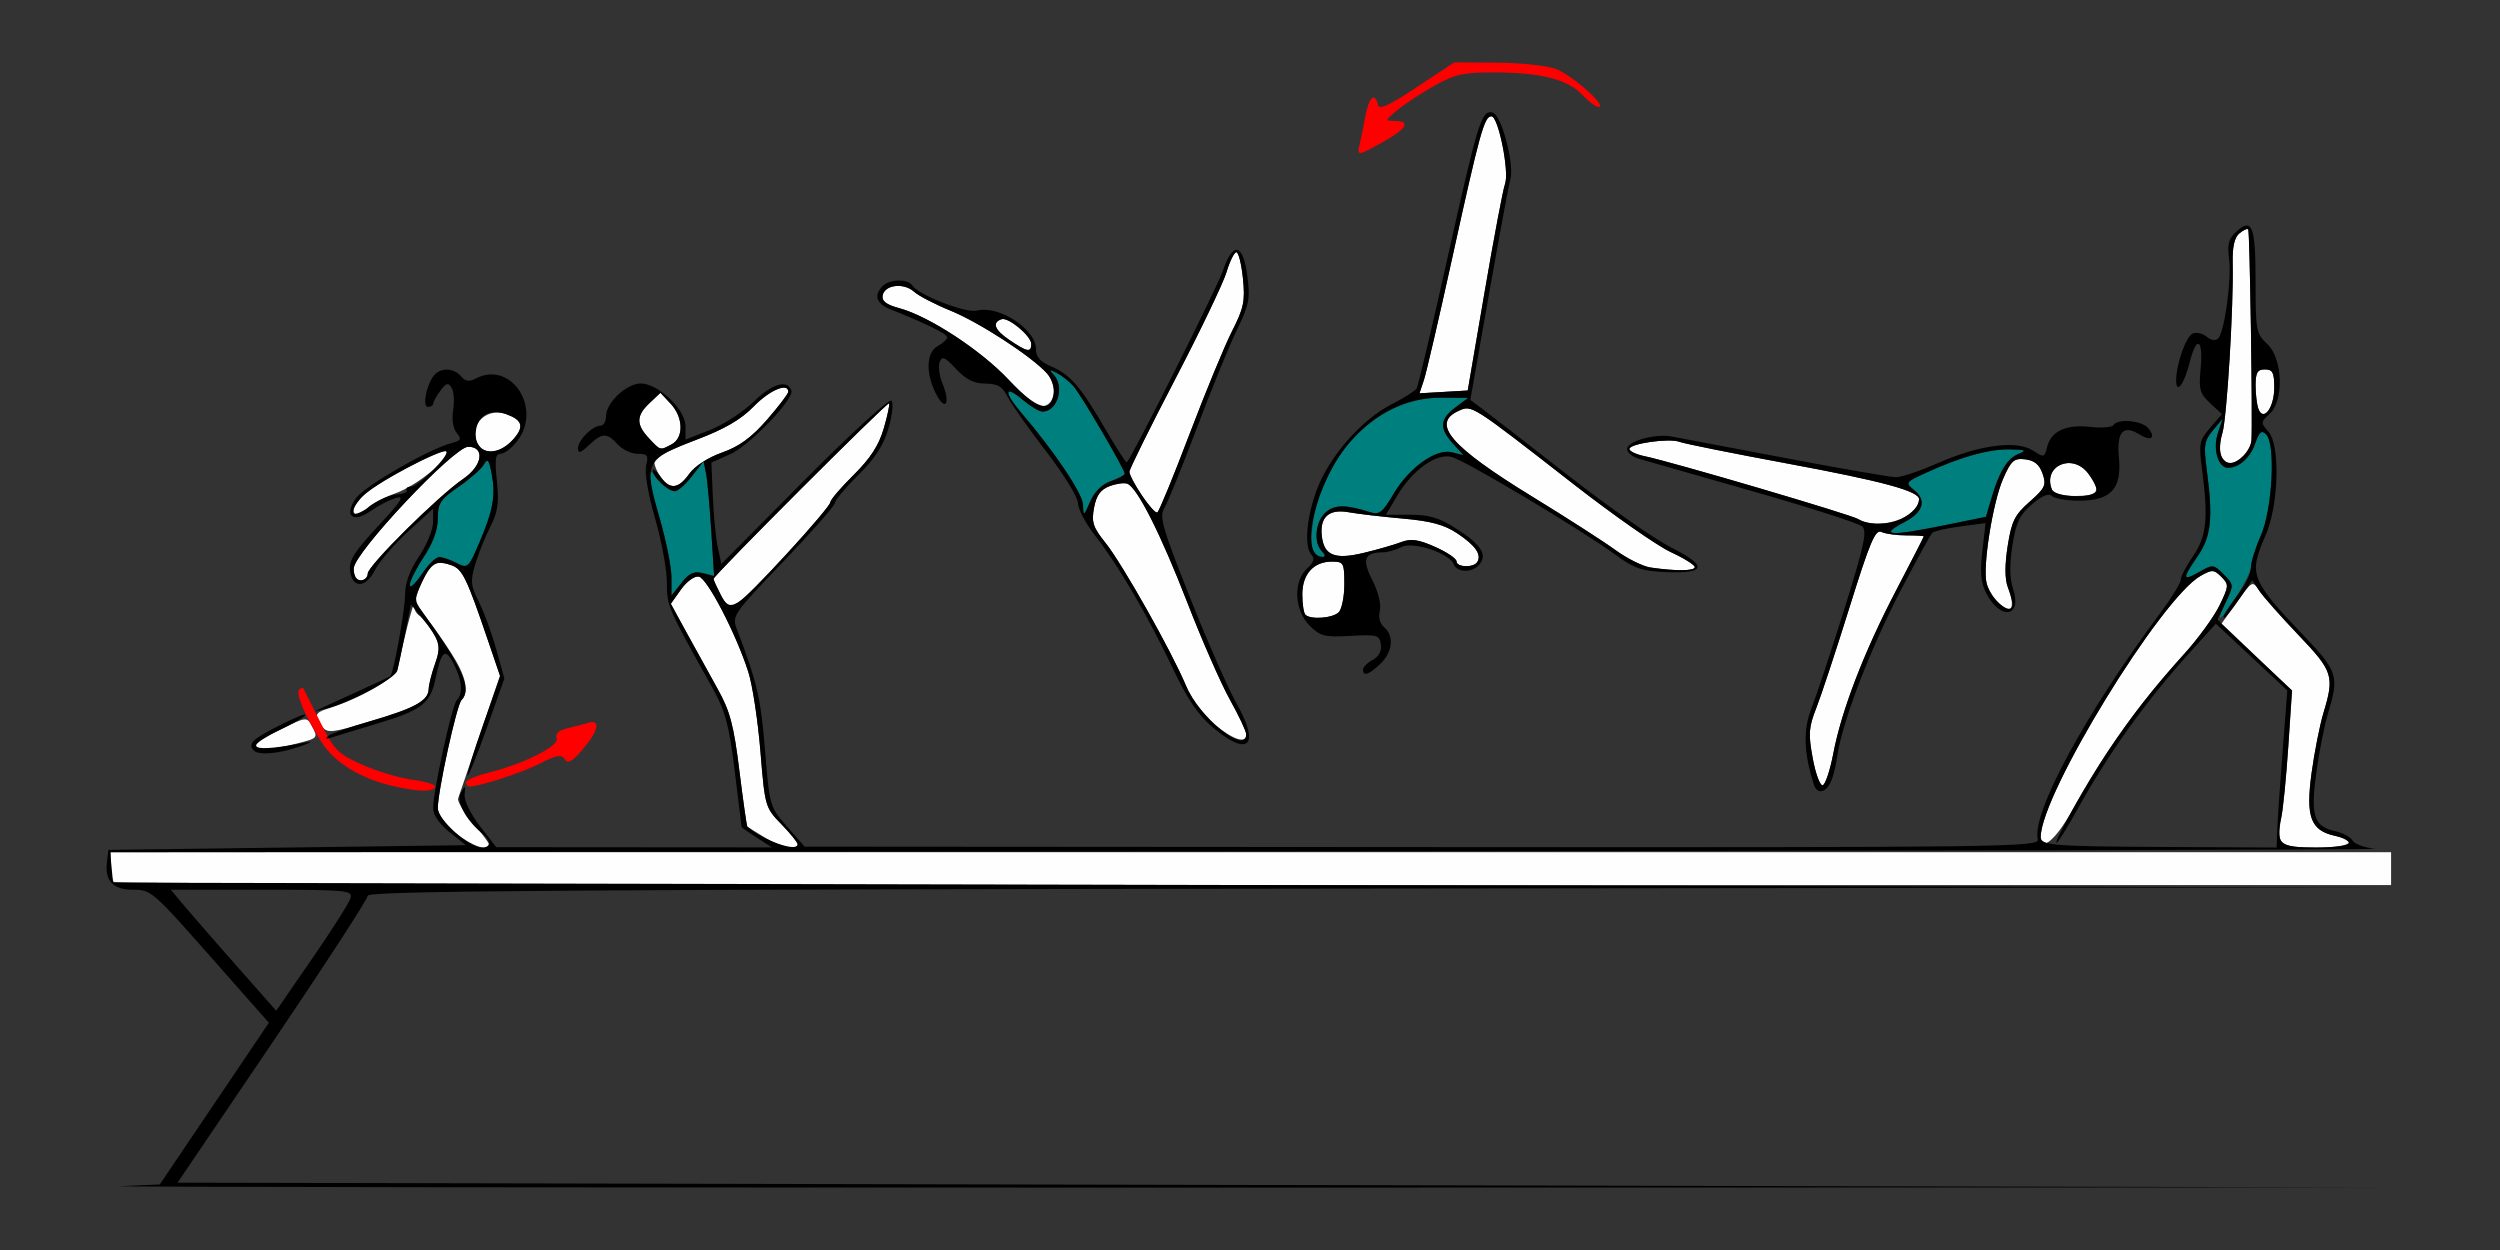 <?xml version="1.0" encoding="UTF-8" standalone="no"?>
<!-- Created with Inkscape (http://www.inkscape.org/) -->

<svg
   xmlns:dc="http://purl.org/dc/elements/1.1/"
   xmlns:cc="http://creativecommons.org/ns#"
   xmlns:rdf="http://www.w3.org/1999/02/22-rdf-syntax-ns#"
   xmlns:svg="http://www.w3.org/2000/svg"
   xmlns="http://www.w3.org/2000/svg"
   xmlns:sodipodi="http://sodipodi.sourceforge.net/DTD/sodipodi-0.dtd"
   xmlns:inkscape="http://www.inkscape.org/namespaces/inkscape"
   id="svg3486"
   version="1.1"
   inkscape:version="0.91 r13725"
   width="500"
   height="250"
   viewBox="0 0 500 250"
   sodipodi:docname="bb840501.svg">
  <rect x="0" y="0" width="500" height="250" fill="#333333" stroke="none"/>
  <defs
     id="defs3490" />
  <sodipodi:namedview
     pagecolor="#9d9d9d"
     bordercolor="#666666"
     borderopacity="1"
     objecttolerance="10"
     gridtolerance="10"
     guidetolerance="10"
     inkscape:pageopacity="0"
     inkscape:pageshadow="2"
     inkscape:window-width="1628"
     inkscape:window-height="894"
     id="namedview3488"
     showgrid="false"
     inkscape:zoom="1.7840313"
     inkscape:cx="230.56936"
     inkscape:cy="109.57986"
     inkscape:window-x="0"
     inkscape:window-y="0"
     inkscape:window-maximized="0"
     inkscape:current-layer="svg3486" />
  <g
     id="g3496"
     transform="translate(9.059,0.758)">
    <path
       style="fill:#fefefe"
       d="m 13.707,175.625 c -0.343,-0.344 -0.623,-1.82 -0.623,-3.281 l 0,-2.656 228.037,0 228.037,0 0,3.281 0,3.281 -227.414,0 c -125.078,0 -227.695,-0.281 -228.037,-0.625 z m 68.302,-9.81 c -2.158,-1.768 -3.505,-3.68 -3.505,-4.975 0,-3.391 3.774,-20.601 4.731,-21.574 1.613,-1.64 0.9,-4.844 -2.111,-9.496 -3.849,-5.945 -7.293,-10.176 -7.293,-8.96 0,0.525 0.455,1.236 1.01,1.58 0.556,0.344 1.761,1.865 2.679,3.379 1.472,2.428 1.523,3.162 0.433,6.226 -0.68,1.91 -1.255,4.16 -1.277,4.999 -0.065,2.427 -2.197,3.626 -11.455,6.444 -7.874,2.396 -8.788,2.502 -9.848,1.141 -1.648,-2.117 -1.468,-2.799 0.935,-3.538 6.49,-1.999 13.782,-6.194 14.184,-8.162 2.585,-12.648 5.254,-20.096 7.515,-20.966 0.598,-0.23 2.054,-0.059 3.236,0.379 2.213,0.821 3.021,2.49 7.326,15.129 l 2.368,6.953 -4.003,11.797 c -2.202,6.489 -4.169,12.236 -4.372,12.772 -0.203,0.536 1.114,2.712 2.927,4.837 1.813,2.124 3.295,4.111 3.295,4.416 0,1.469 -3.637,0.191 -6.776,-2.381 z m 61.916,0.948 c -1.799,-1.089 -3.379,-2.074 -3.511,-2.19 -0.132,-0.116 -0.851,-5.158 -1.599,-11.205 -1.125,-9.098 -1.873,-11.913 -4.334,-16.322 -1.636,-2.93 -4.414,-7.965 -6.174,-11.188 l -3.199,-5.86 2.031,-2.861 c 1.142,-1.608 2.704,-2.737 3.568,-2.577 1.683,0.311 7.507,11.54 9.91,19.104 0.831,2.616 1.918,9.774 2.417,15.905 0.892,10.973 0.957,11.2 4.17,14.501 1.795,1.844 3.265,3.652 3.265,4.017 0,1.298 -3.321,0.627 -6.542,-1.323 z m 303.131,0.551 c -0.302,-0.789 -0.247,-2.793 0.121,-4.453 0.369,-1.66 1.012,-8.08 1.429,-14.268 l 0.759,-11.25 -7.106,-6.625 -7.106,-6.625 3.137,-4.381 c 3.133,-4.377 3.138,-4.379 4.539,-2.281 0.771,1.155 4.278,5.114 7.792,8.797 6.938,7.271 7.245,8.223 5.022,15.57 -0.741,2.45 -1.813,7.864 -2.382,12.033 -1.2,8.79 -0.196,11.5 4.652,12.569 5.011,1.104 3.03,2.351 -3.736,2.351 -5.038,0 -6.7,-0.335 -7.12,-1.435 z m -47.976,-0.674 c 0.105,-8.671 24.045,-47.759 31.992,-52.233 2.295,-1.292 2.672,-1.274 4.142,0.201 1.533,1.538 1.514,1.835 -0.363,5.71 -1.089,2.248 -4.232,6.577 -6.985,9.619 -9.191,10.156 -16.07,19.763 -22.587,31.546 -3.145,5.687 -6.236,8.258 -6.198,5.156 z m -45.584,-15.69 c -0.913,-4.924 -0.822,-6.229 0.701,-10.1 0.962,-2.445 3.958,-11.527 6.659,-20.182 4.068,-13.041 5.16,-15.618 6.373,-15.04 0.805,0.384 3.041,0.695 4.969,0.692 1.928,-0.003 3.505,0.085 3.505,0.197 0,0.111 -2.496,4.983 -5.547,10.827 -6.397,12.253 -10.907,23.966 -12.55,32.592 -0.632,3.317 -1.579,6.174 -2.105,6.35 -0.526,0.176 -1.428,-2.225 -2.004,-5.335 z M 42.056,148.32 c 0,-0.408 2.303,-1.875 5.118,-3.26 4.947,-2.434 5.15,-2.458 6.075,-0.726 1.36,2.548 1.381,2.523 -3.196,3.679 -4.867,1.229 -7.997,1.349 -7.997,0.307 z m 191.795,-4.18 c -2.27,-1.852 -4.511,-4.897 -5.714,-7.766 -2.91,-6.937 -12.722,-24.346 -16.095,-28.556 -2.504,-3.125 -2.833,-4.135 -2.293,-7.027 0.463,-2.474 1.286,-3.626 3.079,-4.31 1.346,-0.513 2.956,-0.737 3.579,-0.498 2.002,0.771 6.706,10.099 12.052,23.899 2.866,7.399 6.678,16.083 8.47,19.297 1.792,3.214 3.258,6.331 3.258,6.926 0,1.931 -2.519,1.149 -6.336,-1.965 z m 18.174,-21.953 c -0.343,-0.344 -0.623,-2.177 -0.623,-4.073 0,-4.05 2.258,-6.552 5.915,-6.552 2.359,0 2.497,0.248 2.497,4.5 0,2.475 -0.505,5.006 -1.121,5.625 -1.199,1.203 -5.634,1.536 -6.667,0.5 z m -116.946,-4 c -0.789,-1.53 -1.434,-2.955 -1.434,-3.167 0,-0.667 34.777,-35.447 35.11,-35.113 0.174,0.175 -0.302,2.435 -1.058,5.023 -0.989,3.385 -2.682,5.996 -6.031,9.306 -2.561,2.53 -4.656,4.983 -4.656,5.45 0,1.158 -16.685,19.237 -18.803,20.374 -1.38,0.741 -1.96,0.393 -3.128,-1.872 z m 255.176,1.278 c -0.807,-0.809 -1.709,-2.437 -2.004,-3.617 -0.812,-3.247 1.241,-16.156 3.32,-20.87 1.61,-3.651 2.16,-4.133 4.416,-3.871 1.829,0.212 2.836,1.043 3.47,2.861 0.798,2.29 0.523,2.887 -2.589,5.625 -2.987,2.627 -3.611,3.886 -4.388,8.842 -0.599,3.821 -0.586,6.621 0.036,8.264 1.675,4.419 0.644,5.68 -2.261,2.767 z M 61.682,112.932 c 0,-3.044 20.033,-24.338 22.897,-24.338 3.421,0 2.859,3.795 -0.945,6.388 -5.028,3.427 -19.148,17.426 -19.148,18.983 0,0.741 -0.631,1.348 -1.402,1.348 -0.878,0 -1.402,-0.889 -1.402,-2.38 z M 321.039,112.745 c -1.536,-0.227 -4.69,-1.797 -7.009,-3.489 -2.319,-1.692 -9.806,-6.501 -16.636,-10.687 -16.335,-10.01 -20.296,-14.612 -14.758,-17.143 2.699,-1.234 2.351,-1.455 22.989,14.621 7.977,6.214 16.704,12.319 19.393,13.567 2.689,1.248 4.889,2.619 4.889,3.047 0,0.791 -3.83,0.828 -8.867,0.084 z m -38.796,-1.235 c 0,-0.545 -1.929,-1.846 -4.287,-2.892 -3.364,-1.493 -4.823,-1.698 -6.776,-0.954 -1.369,0.522 -4.723,1.488 -7.454,2.147 -5.811,1.403 -7.96,0.555 -8.42,-3.322 -0.456,-3.845 1.424,-5.519 5.389,-4.798 1.828,0.332 6.687,0.901 10.8,1.264 5.667,0.5 8.32,1.224 10.961,2.993 3.599,2.41 4.851,4.221 3.94,5.699 -0.731,1.186 -4.153,1.073 -4.153,-0.137 z m 80.374,-8.436 c -1.436,-0.9 -37.282,-11.457 -42.757,-12.593 -1.671,-0.346 -3.037,-0.992 -3.037,-1.435 0,-1.089 7.975,-2.227 10.035,-1.431 0.906,0.35 10.608,2.3 21.561,4.333 19.075,3.542 26.365,5.519 26.334,7.145 -0.071,3.72 -8.264,6.408 -12.135,3.981 z M 61.682,101.354 c 0,-1.936 3.733,-4.931 10.631,-8.529 4.048,-2.111 7.594,-3.604 7.88,-3.318 1.12,1.123 -5.688,6.779 -10.055,8.355 -2.538,0.915 -5.11,2.263 -5.715,2.995 -1.235,1.493 -2.741,1.766 -2.741,0.497 z M 219.303,98.319 c -1.364,-2.09 -2.48,-4.217 -2.48,-4.727 0,-0.51 4.1,-8.804 9.112,-18.431 5.012,-9.628 9.651,-19.298 10.309,-21.489 0.658,-2.191 1.546,-3.984 1.972,-3.984 0.427,0 1.017,2.35 1.313,5.222 0.466,4.527 0.177,5.931 -2.169,10.547 -1.488,2.929 -5.317,12.199 -8.509,20.602 -3.191,8.402 -6.087,15.454 -6.435,15.669 -0.348,0.216 -1.749,-1.318 -3.113,-3.408 z m 181.991,-1.233 c -1.8,-4.704 4.114,-7.292 7.267,-3.18 2.72,3.547 2.173,4.532 -2.515,4.532 -2.826,0 -4.407,-0.45 -4.752,-1.351 z m -278.455,-2.826 c -0.827,-1.266 -1.251,-2.714 -0.941,-3.216 0.31,-0.503 4.082,-2.246 8.383,-3.875 5.569,-2.108 8.848,-4.016 11.389,-6.627 3.19,-3.277 6.928,-4.868 6.928,-2.947 0,0.396 -1.918,2.919 -4.262,5.607 -3.094,3.548 -5.553,5.342 -8.972,6.546 -2.792,0.983 -5.459,2.709 -6.549,4.237 -2.274,3.187 -4.022,3.268 -5.976,0.276 z M 435.121,90.326 c -0.326,-0.852 -0.195,-2.856 0.291,-4.453 0.904,-2.971 2.262,-25.321 2.063,-33.953 -0.075,-3.278 0.344,-5.178 1.323,-5.993 0.788,-0.656 1.592,-1.028 1.786,-0.825 0.321,0.335 0.907,38.568 0.647,42.254 -0.135,1.921 -2.598,4.52 -4.283,4.52 -0.679,0 -1.502,-0.697 -1.828,-1.549 z M 86.976,88.667 c -2.917,-3.526 0.739,-8.177 5.188,-6.599 3.234,1.147 3.653,2.463 1.558,4.897 -2.269,2.636 -5.334,3.409 -6.746,1.702 z m 33.748,-1.774 c -2.599,-2.775 -2.566,-4.501 0.137,-7.047 l 2.169,-2.044 2.037,2.175 c 2.551,2.724 2.667,6.806 0.229,8.115 -2.365,1.27 -2.225,1.307 -4.571,-1.199 z m 321.909,-5.852 c -0.317,-0.829 -0.576,-2.949 -0.576,-4.711 0,-2.58 0.365,-3.205 1.869,-3.205 1.548,0 1.869,0.625 1.869,3.635 0,3.998 -2.154,6.915 -3.162,4.281 z M 192.664,75.188 c -5.6,-5.95 -15.94,-12.712 -21.902,-14.322 -2.601,-0.703 -3.506,-1.407 -3.288,-2.558 0.404,-2.128 4.242,-2.571 6.275,-0.726 0.898,0.815 4.191,2.525 7.318,3.8 5.787,2.359 16.191,9.125 19.258,12.524 2.08,2.305 1.701,6.112 -0.653,6.562 -1.146,0.219 -3.507,-1.559 -7.009,-5.28 z m 83.047,0.095 c 0.484,-1.444 3.012,-12.329 5.618,-24.189 C 286.914,25.677 287.792,22.5 289.229,22.5 c 1.391,0 3.628,11.163 2.715,13.549 -0.381,0.997 -2.215,10.696 -4.074,21.553 l -3.381,19.741 -4.829,0.282 -4.829,0.282 0.88,-2.626 z m -82.94,-8.075 c -2.931,-1.988 -3.475,-3.472 -1.515,-4.127 1.362,-0.455 5.941,3.365 5.941,4.957 0,1.774 -0.812,1.622 -4.426,-0.829 z"
       id="path3506"
       inkscape:connector-curvature="0" />
    <path
       style="fill:#007f7f"
       d="m 436.181,119.508 c 1.526,-3.209 1.511,-3.365 -0.51,-5.391 -2.012,-2.017 -2.173,-2.033 -4.857,-0.489 -3.413,1.963 -3.471,1.385 -0.323,-3.172 2.689,-3.892 3.082,-7.611 1.815,-17.175 -0.66,-4.981 -0.52,-5.893 1.218,-7.969 l 1.963,-2.344 -0.989,2.98 c -1.035,3.119 0.081,6.863 2.046,6.863 2.185,0 4.445,-2.016 5.427,-4.843 0.831,-2.391 1.282,-2.769 2.201,-1.845 1.938,1.948 1.245,14.999 -1.075,20.261 -1.086,2.463 -1.975,5.305 -1.975,6.315 0,1.53 -5.277,10.112 -6.218,10.112 -0.162,0 0.413,-1.487 1.277,-3.305 z m -310.947,-4.82 c 0,-2.03 -1.043,-7.254 -2.317,-11.611 -2.839,-9.704 -2.918,-11.234 -0.419,-8.047 2.531,3.227 3.966,3.116 6.809,-0.529 l 2.34,-2.999 0.478,2.296 c 0.263,1.263 0.739,6.424 1.058,11.469 l 0.58,9.173 -2.272,-0.572 c -1.75,-0.441 -2.73,0.011 -4.264,1.969 l -1.992,2.541 0,-3.69 z m -52.332,1.546 c 0.002,-0.764 1.262,-3.288 2.8,-5.608 1.84,-2.776 2.797,-5.405 2.8,-7.689 0.004,-3.052 0.507,-3.818 4.175,-6.349 2.294,-1.583 4.571,-3.595 5.059,-4.471 0.724,-1.297 1.009,-0.945 1.542,1.902 0.818,4.373 0.295,7.263 -2.5,13.819 -2.144,5.029 -2.277,5.146 -4.539,3.998 -3.534,-1.794 -4.397,-1.511 -6.97,2.288 -1.304,1.924 -2.368,2.874 -2.366,2.109 z M 253.894,110 c -1.266,-1.27 -0.565,-7.799 1.386,-12.913 4.193,-10.991 13.814,-18.362 23.894,-18.307 l 5.405,0.03 -2.57,1.923 c -3.12,2.335 -3.24,4.192 -0.467,7.236 l 2.103,2.309 -2.328,-0.579 c -3.2,-0.796 -8.63,3.115 -11.757,8.466 -2.043,3.497 -2.784,4.087 -4.463,3.552 -5.025,-1.603 -7.264,-1.594 -9.059,0.035 -2.046,1.857 -2.428,6.025 -0.711,7.748 0.671,0.673 0.734,1.125 0.156,1.125 -0.531,0 -1.246,-0.281 -1.589,-0.625 z m 115.265,-4.507 c 0,-0.245 1.211,-1.073 2.69,-1.84 3.694,-1.916 4.46,-4.328 2.008,-6.321 -1.935,-1.572 -1.906,-1.615 2.513,-3.633 6.84,-3.124 12.325,-4.642 16.536,-4.577 3.155,0.049 3.467,0.204 1.782,0.885 -2.308,0.933 -3.857,3.45 -5.46,8.875 l -1.101,3.725 -7.848,1.598 c -8.296,1.689 -11.119,2.016 -11.119,1.288 z m -161.606,-5.275 c -0.07,-2.25 -5.773,-10.746 -12.387,-18.454 -3.51,-4.091 -3.37,-5.67 0.233,-2.629 1.581,1.335 3.39,2.427 4.019,2.427 3.037,0 4.524,-4.98 2.218,-7.427 -0.96,-1.018 -0.833,-1.067 0.711,-0.274 1.034,0.531 2.54,1.743 3.347,2.693 1.605,1.891 10.194,16.568 10.194,17.421 0,0.291 -1.25,0.966 -2.777,1.5 -1.758,0.615 -3.274,2.111 -4.129,4.076 -1.302,2.99 -1.355,3.015 -1.428,0.667 z"
       id="path3502"
       inkscape:connector-curvature="0" />
    <path
       style="fill:#fe0000"
       d="m 70.093,156.578 c -6.849,-1.479 -12.193,-4.707 -14.912,-9.008 -3.284,-5.195 -5.149,-9.635 -4.373,-10.413 0.326,-0.327 0.698,-0.419 0.827,-0.204 0.129,0.215 1.621,3.19 3.318,6.612 2.84,5.729 3.505,6.41 8.411,8.613 2.93,1.316 7.527,2.683 10.216,3.038 2.689,0.355 4.662,1.014 4.384,1.465 -0.58,0.942 -3.191,0.908 -7.871,-0.103 z m 14.019,-0.842 c 0,-0.454 1.998,-1.324 4.439,-1.932 7.222,-1.798 14.312,-5.371 13.721,-6.915 -0.346,-0.905 0.345,-1.552 2.111,-1.975 1.444,-0.346 3.362,-0.848 4.261,-1.116 2.504,-0.746 1.99,1.639 -1.141,5.299 -2.135,2.496 -2.969,2.956 -3.612,1.99 -0.677,-1.017 -1.613,-0.857 -4.934,0.846 -3.541,1.816 -12.02,4.584 -14.145,4.617 -0.386,0.007 -0.701,-0.361 -0.701,-0.815 z M 262.919,27.891 c 0.278,-1.16 0.791,-3.691 1.14,-5.625 0.649,-3.592 1.919,-4.662 2.461,-2.074 0.229,1.094 2.105,0.246 7.779,-3.516 l 7.477,-4.957 8.411,0.056 c 4.626,0.031 9.913,0.566 11.75,1.19 3.203,1.088 10.659,7.661 8.69,7.661 -0.525,0 -1.947,-1.059 -3.16,-2.354 -2.913,-3.111 -8.159,-4.489 -17.28,-4.54 -6.451,-0.036 -8.118,0.312 -12.15,2.54 -2.57,1.42 -5.935,3.611 -7.477,4.87 -2.654,2.165 -2.691,2.288 -0.701,2.293 3.291,0.007 2.489,1.503 -2.221,4.143 -5.254,2.946 -5.352,2.952 -4.72,0.315 z"
       id="path3500"
       inkscape:connector-curvature="0" />
    <path
       style="fill:#000000"
       d="m 14.953,236.467 7.944,-0.335 10.91,-16.169 10.91,-16.169 -10.293,-11.662 C 21.255,177.209 21.23,177.188 17.443,177.188 c -3.834,0 -5.535,-1.769 -5.128,-5.334 l 0.301,-2.635 35.749,-0.469 35.749,-0.469 -3.272,-2.618 c -2.033,-1.627 -3.272,-3.434 -3.272,-4.773 0,-3.43 3.766,-20.644 4.731,-21.625 1.298,-1.32 1.067,-3.989 -0.633,-7.285 -1.689,-3.276 -2.459,-2.636 -3.628,3.02 -1.022,4.944 -2.786,6.305 -11.581,8.936 -4.427,1.324 -8.679,2.623 -9.45,2.885 -0.878,0.299 -1.053,0.163 -0.467,-0.366 0.514,-0.464 4.299,-1.8 8.411,-2.97 8.619,-2.452 11.665,-4.115 11.723,-6.397 0.023,-0.89 0.589,-3.158 1.259,-5.039 1.314,-3.691 0.954,-4.93 -2.737,-9.407 l -2.073,-2.514 -1.145,5.795 c -0.63,3.187 -1.342,6.539 -1.583,7.449 -0.42,1.585 -9.443,6.38 -14.322,7.611 l -2.336,0.589 2.336,-1.109 c 1.285,-0.61 4.65,-2.152 7.477,-3.427 2.827,-1.275 5.273,-2.424 5.436,-2.553 0.663,-0.525 2.975,-13.312 2.975,-16.452 0,-2.198 0.972,-4.814 2.787,-7.5 1.533,-2.269 2.794,-5.349 2.804,-6.845 l 0.017,-2.719 -5.028,4.594 c -2.765,2.527 -5.741,5.99 -6.612,7.697 -1.891,3.702 -4.575,3.717 -5.002,0.028 -0.226,-1.948 0.974,-3.831 5.607,-8.801 4.71,-5.051 5.425,-6.184 3.558,-5.637 -1.285,0.377 -3.534,1.536 -4.998,2.577 -3.659,2.6 -5.51,0.896 -2.874,-2.646 1.815,-2.439 14.606,-9.786 19.007,-10.917 1.922,-0.494 2.077,-0.797 1.047,-2.042 -0.729,-0.881 -1.009,-2.701 -0.705,-4.581 0.278,-1.716 0.138,-3.714 -0.309,-4.441 -0.669,-1.086 -1.065,-0.988 -2.223,0.549 -0.775,1.029 -1.422,2.187 -1.439,2.574 -0.016,0.387 -0.496,0.703 -1.066,0.703 -1.188,0 -0.326,-4.447 1.225,-6.323 1.316,-1.59 3.999,-1.486 5.402,0.209 0.833,1.007 1.615,1.135 2.857,0.469 7.087,-3.804 13.515,5.907 8.307,12.55 C 93.259,88.888 91.794,90 91.068,90 c -1.05,0 -1.204,1.111 -0.753,5.439 0.456,4.375 0.199,6.163 -1.312,9.141 -1.033,2.036 -2.391,5.423 -3.018,7.527 -1.002,3.366 -0.916,4.265 0.723,7.5 1.024,2.021 2.592,6.297 3.485,9.501 l 1.623,5.826 -3.517,9.901 c -1.934,5.446 -3.672,9.746 -3.861,9.556 -0.189,-0.19 1.205,-4.742 3.098,-10.116 l 3.443,-9.77 -2.389,-7.018 c -4.325,-12.704 -5.132,-14.372 -7.347,-15.194 -2.993,-1.111 -4.068,-0.483 -5.936,3.465 -1.486,3.141 -1.498,3.601 -0.143,5.477 8.291,11.479 10.238,15.83 8.072,18.032 -0.959,0.975 -4.731,18.186 -4.731,21.586 0,2.315 6.206,7.898 8.779,7.898 1.901,0 1.926,-1.292 0.056,-2.849 -3.322,-2.766 -5.233,-6.451 -4.228,-8.153 0.872,-1.477 0.953,-1.433 0.755,0.406 -0.127,1.183 1.171,3.862 3.049,6.293 l 3.271,4.233 27.57,0.02 27.57,0.02 -3.037,-1.951 c -1.671,-1.073 -3.037,-2.031 -3.037,-2.129 0,-0.098 -0.615,-5.147 -1.366,-11.221 -1.131,-9.142 -1.877,-11.96 -4.337,-16.371 -9.227,-16.541 -9.207,-16.496 -9.229,-21.306 -0.012,-2.6 -1.082,-8.397 -2.378,-12.882 -1.399,-4.84 -2.117,-9.11 -1.768,-10.506 C 120.683,90.32 120.452,90 118.47,90 c -1.261,0 -3.054,-0.844 -3.984,-1.875 -2.15,-2.383 -3.107,-2.356 -5.781,0.163 -1.666,1.57 -2.163,1.711 -2.163,0.614 0,-1.633 2.885,-4.527 4.513,-4.527 0.602,0 1.095,-0.863 1.095,-1.918 0,-2.66 4.105,-6.52 6.934,-6.52 3.494,0 8.954,5.196 8.954,8.521 l 0,2.702 4.907,-1.924 c 2.699,-1.058 6.646,-3.623 8.771,-5.701 3.647,-3.564 6.752,-4.466 7.51,-2.18 0.563,1.697 -8.371,10.981 -12.239,12.719 l -3.766,1.691 0.286,6.867 c 0.157,3.777 0.605,8.337 0.996,10.133 l 0.71,3.266 16.603,-16.732 c 9.231,-9.303 16.959,-16.375 17.404,-15.928 0.446,0.447 0.188,2.904 -0.581,5.534 -0.997,3.411 -2.68,6.012 -6.038,9.33 -2.561,2.53 -4.658,5.038 -4.66,5.573 -0.002,0.535 -4.652,5.824 -10.334,11.754 -10.143,10.586 -10.31,10.832 -9.261,13.594 4.039,10.633 4.747,13.677 5.591,24.044 0.919,11.287 0.956,11.413 4.43,15.377 l 3.503,3.997 123.511,0.088 c 117.18,0.084 123.491,0.004 123.121,-1.552 -1.251,-5.273 9.555,-25.213 24.63,-45.448 2.185,-2.932 3.972,-5.854 3.972,-6.493 0,-0.639 1.104,-2.76 2.453,-4.713 2.692,-3.897 3.082,-7.609 1.809,-17.224 -0.697,-5.267 -0.582,-5.871 1.603,-8.42 l 2.354,-2.745 -2.353,-2.188 c -2.062,-1.917 -2.298,-2.765 -1.907,-6.843 0.576,-6.015 -0.795,-6.859 -2.18,-1.343 -1.112,4.431 -2.716,6.561 -2.707,3.596 0.01,-3.274 1.994,-8.836 3.336,-9.353 0.746,-0.287 1.999,0.014 2.785,0.668 0.855,0.712 1.768,0.848 2.27,0.339 1.288,-1.303 2.735,-11.866 2.187,-15.965 -0.385,-2.878 -0.087,-4.01 1.415,-5.374 3.207,-2.911 3.89,-1.175 3.89,9.889 0,9.872 0.115,10.491 2.336,12.556 3.12,2.901 3.397,11.321 0.46,13.987 -1.795,1.63 -1.805,1.783 -0.234,3.528 2.416,2.682 2.074,14.782 -0.588,20.819 -3.397,7.704 -2.961,8.854 7.523,19.843 6.938,7.271 7.245,8.223 5.022,15.57 -0.741,2.45 -1.807,7.821 -2.369,11.936 -1.183,8.667 -0.506,10.801 3.723,11.732 1.543,0.34 3.124,1.187 3.512,1.881 0.389,0.695 2.389,1.435 4.445,1.644 2.056,0.21 -99.01,0.452 -224.592,0.539 l -228.33,0.158 0.293,3.047 0.293,3.047 228.037,0.472 228.037,0.472 -202.57,0.232 c -164.285,0.188 -202.57,0.459 -202.57,1.437 0,0.663 -8.558,13.846 -19.018,29.297 l -19.018,28.092 221.588,0.472 221.588,0.472 -231.308,0.039 c -127.22,0.021 -227.734,-0.112 -223.364,-0.296 z m 46.107,-57.639 c 0.415,-1.522 -0.872,-1.641 -17.758,-1.641 l -18.205,0 2.638,3.154 c 1.451,1.734 6.195,7.18 10.542,12.1 l 7.904,8.947 7.215,-10.46 c 3.968,-5.753 7.417,-11.198 7.663,-12.1 z M 150.467,168.086 c 0,-0.365 -1.469,-2.173 -3.265,-4.017 -3.213,-3.301 -3.279,-3.529 -4.17,-14.501 -0.498,-6.131 -1.586,-13.288 -2.417,-15.905 -2.402,-7.564 -8.227,-18.793 -9.91,-19.104 -0.864,-0.16 -2.426,0.969 -3.568,2.577 l -2.031,2.861 3.199,5.86 c 1.76,3.223 4.538,8.258 6.174,11.188 2.462,4.409 3.209,7.224 4.334,16.322 0.748,6.047 1.467,11.089 1.599,11.205 3.195,2.804 10.053,5.201 10.053,3.513 z m 295.923,-2.852 c 0.071,-1.934 0.553,-9 1.072,-15.703 l 0.944,-12.188 -7.147,-6.681 -7.147,-6.681 -4.89,5.403 c -9.153,10.114 -16.585,20.482 -23.01,32.099 -1.925,3.48 -3.71,6.328 -3.967,6.328 -0.679,0 5.91,-11.72 10.277,-18.281 4.787,-7.192 9.071,-12.663 15.343,-19.593 2.753,-3.042 5.896,-7.37 6.985,-9.619 1.877,-3.876 1.896,-4.172 0.363,-5.71 -1.47,-1.474 -1.847,-1.493 -4.142,-0.201 -7.904,4.45 -31.881,43.546 -31.992,52.164 -0.023,1.779 2.122,1.955 25.219,2.069 l 21.963,0.109 0.129,-3.516 z m 14.357,2.653 c 0,-0.475 -1.276,-1.144 -2.835,-1.488 -4.849,-1.068 -5.852,-3.779 -4.652,-12.569 0.569,-4.168 1.641,-9.583 2.382,-12.033 2.222,-7.347 1.916,-8.298 -5.022,-15.57 -3.514,-3.683 -7.028,-7.652 -7.808,-8.82 l -1.418,-2.123 -2.6,3.763 c -1.43,2.07 -2.778,3.763 -2.995,3.763 -0.521,0 0.494,-1.688 3.153,-5.245 1.193,-1.596 2.169,-3.757 2.169,-4.803 0,-1.046 0.889,-3.917 1.975,-6.38 2.32,-5.262 3.013,-18.313 1.075,-20.261 -0.919,-0.924 -1.37,-0.546 -2.201,1.845 -0.982,2.826 -3.242,4.843 -5.427,4.843 -1.964,0 -3.081,-3.745 -2.046,-6.863 l 0.989,-2.98 -1.963,2.344 c -1.738,2.075 -1.878,2.988 -1.218,7.969 1.267,9.564 0.873,13.283 -1.815,17.175 -3.148,4.557 -3.089,5.135 0.323,3.172 2.684,-1.544 2.846,-1.528 4.857,0.489 2.048,2.053 2.055,2.14 0.424,5.571 l -1.657,3.485 7.444,7.085 7.444,7.085 -0.74,11.25 c -0.407,6.188 -1.041,12.608 -1.41,14.268 -1.155,5.199 -0.335,5.888 6.999,5.888 3.614,0 6.571,-0.388 6.571,-0.863 z M 148.455,109.843 c 4.705,-5.119 8.554,-9.69 8.554,-10.157 0,-0.468 2.095,-2.92 4.656,-5.45 3.349,-3.309 5.042,-5.921 6.031,-9.306 0.756,-2.588 1.233,-4.848 1.058,-5.023 -0.333,-0.334 -35.11,34.446 -35.11,35.113 0,0.212 0.645,1.637 1.434,3.167 1.914,3.712 2.808,3.154 13.376,-8.344 z m -16.965,4.025 2.272,0.572 -0.58,-9.173 c -0.319,-5.045 -0.795,-10.206 -1.058,-11.469 l -0.478,-2.296 -2.34,2.999 C 128.02,96.15 126.505,97.5 125.94,97.5 c -1.366,0 -4.445,-2.842 -4.445,-4.104 0,-0.55 0.655,-0.063 1.455,1.083 1.935,2.771 3.637,2.627 5.864,-0.495 1.09,-1.528 3.757,-3.254 6.549,-4.237 3.42,-1.205 5.878,-2.998 8.972,-6.546 2.344,-2.688 4.262,-5.211 4.262,-5.607 0,-1.92 -3.738,-0.33 -6.928,2.947 -2.551,2.62 -5.823,4.52 -11.468,6.657 -10.214,3.867 -10.538,4.545 -7.377,15.48 1.325,4.584 2.409,9.991 2.409,12.017 l 0,3.683 1.992,-2.541 c 1.535,-1.957 2.514,-2.409 4.264,-1.969 z m -52.718,-3.229 c 0.624,0.008 2.183,0.546 3.465,1.197 2.262,1.148 2.396,1.03 4.539,-3.998 2.795,-6.556 3.318,-9.446 2.5,-13.819 -0.532,-2.847 -0.818,-3.2 -1.542,-1.902 -0.489,0.876 -2.765,2.887 -5.059,4.471 -3.668,2.532 -4.171,3.297 -4.175,6.349 -0.003,2.284 -0.96,4.913 -2.8,7.689 -1.538,2.32 -2.798,4.844 -2.8,5.608 -0.002,0.764 1.063,-0.185 2.366,-2.109 1.304,-1.924 2.881,-3.493 3.505,-3.485 z m -14.286,3.326 c 0,-1.557 14.12,-15.556 19.148,-18.983 3.805,-2.593 4.366,-6.388 0.945,-6.388 -2.864,0 -22.897,21.294 -22.897,24.338 0,1.491 0.524,2.38 1.402,2.38 0.771,0 1.402,-0.606 1.402,-1.348 z m 0.859,-13.744 c 1.459,-1.082 3.714,-2.031 5.013,-2.109 1.298,-0.078 2.166,-0.459 1.928,-0.845 -0.238,-0.387 0.14,-0.703 0.841,-0.703 1.51,0 7.821,-6.3 7.068,-7.056 -0.781,-0.784 -14.996,6.869 -16.876,9.085 -3.137,3.698 -1.998,4.613 2.027,1.629 z M 439.653,90.402 c 0.808,-0.81 1.518,-2.181 1.579,-3.047 0.26,-3.686 -0.326,-41.919 -0.647,-42.254 -0.194,-0.202 -0.998,0.169 -1.786,0.825 -0.979,0.815 -1.399,2.715 -1.323,5.993 0.199,8.632 -1.16,30.983 -2.063,33.953 -1.554,5.109 0.972,7.808 4.241,4.529 z M 93.722,86.964 c 2.095,-2.434 1.676,-3.75 -1.558,-4.897 -3.101,-1.099 -5.584,0.203 -6.021,3.158 -0.705,4.768 4.035,5.855 7.579,1.739 z m 31.573,1.128 c 2.437,-1.309 2.322,-5.391 -0.229,-8.115 l -2.037,-2.175 -2.169,2.044 c -2.702,2.546 -2.735,4.272 -0.137,7.047 2.347,2.506 2.206,2.469 4.571,1.199 z m 320.499,-11.332 c 0,-3.01 -0.321,-3.635 -1.869,-3.635 -1.505,0 -1.869,0.625 -1.869,3.205 0,1.763 0.259,3.883 0.576,4.711 1.008,2.634 3.162,-0.282 3.162,-4.281 z m -92.024,79.568 c -2.088,-6.505 -2.249,-11.064 -0.544,-15.402 0.977,-2.486 3.941,-11.435 6.587,-19.886 3.956,-12.635 4.591,-15.568 3.573,-16.505 -0.681,-0.626 -10.49,-3.78 -21.798,-7.008 -11.308,-3.228 -21.612,-6.172 -22.897,-6.542 -1.285,-0.37 -2.336,-1.244 -2.336,-1.942 0,-1.537 5.556,-3.116 8.84,-2.513 1.306,0.24 11.522,2.173 22.702,4.296 11.18,2.123 21.203,3.86 22.273,3.86 1.07,0 4.901,-1.301 8.512,-2.891 8.14,-3.584 15.636,-4.551 18.859,-2.432 2.18,1.433 2.299,1.4 2.845,-0.782 0.783,-3.128 3.793,-4.507 8.643,-3.958 2.246,0.254 4.312,0.091 4.591,-0.362 0.834,-1.354 5.686,-0.933 6.958,0.605 1.6,1.934 0.59,2.719 -1.673,1.301 -3.322,-2.081 -4.678,-0.594 -4.182,4.582 0.6,6.268 -1.585,8.626 -7.995,8.626 -2.467,0 -4.904,-0.42 -5.415,-0.932 -0.616,-0.618 -1.949,-0.065 -3.956,1.641 -2.481,2.109 -3.188,3.587 -3.923,8.198 -0.617,3.872 -0.576,6.601 0.131,8.758 1.845,5.626 -2.543,6.334 -5.363,0.865 -1.094,-2.121 -1.288,-4.178 -0.796,-8.426 l 0.65,-5.62 -5.01,0.666 c -2.756,0.367 -5.295,0.94 -5.643,1.274 -0.348,0.334 -3.161,5.459 -6.252,11.389 -6.225,11.945 -11.787,26.483 -12.791,33.436 -0.658,4.559 -1.793,6.877 -3.366,6.877 -0.467,0 -1.019,-0.527 -1.226,-1.172 z m 3.833,-6.392 c 1.643,-8.626 6.154,-20.339 12.55,-32.592 3.051,-5.843 5.547,-10.716 5.547,-10.827 0,-0.111 -1.577,-0.2 -3.505,-0.197 -1.928,0.003 -4.163,-0.308 -4.969,-0.692 -1.213,-0.578 -2.305,1.999 -6.373,15.04 -2.7,8.656 -5.696,17.738 -6.659,20.182 -1.523,3.871 -1.614,5.176 -0.701,10.1 0.577,3.11 1.479,5.511 2.004,5.335 0.526,-0.176 1.473,-3.033 2.105,-6.35 z m 35.854,-29.875 c 0,-0.482 -0.424,-1.995 -0.942,-3.362 -0.623,-1.643 -0.635,-4.443 -0.036,-8.264 0.777,-4.956 1.401,-6.215 4.388,-8.842 3.112,-2.738 3.387,-3.335 2.589,-5.625 -0.634,-1.818 -1.641,-2.649 -3.47,-2.861 -2.256,-0.262 -2.806,0.22 -4.416,3.871 -2.079,4.714 -4.132,17.623 -3.32,20.87 0.849,3.393 5.207,6.919 5.207,4.213 z m -13.18,-15.856 7.848,-1.598 1.101,-3.725 c 1.603,-5.425 3.152,-7.942 5.46,-8.875 1.685,-0.681 1.373,-0.836 -1.782,-0.885 -4.211,-0.065 -9.695,1.453 -16.536,4.577 -4.419,2.018 -4.448,2.061 -2.513,3.633 2.453,1.992 1.687,4.404 -2.008,6.321 -5.307,2.753 -3.093,2.898 8.429,0.552 z m -8.955,-1.22 c 2.108,-1.113 3.404,-2.584 3.429,-3.892 0.031,-1.626 -7.259,-3.604 -26.334,-7.145 -10.953,-2.033 -20.655,-3.984 -21.561,-4.333 -2.06,-0.796 -10.035,0.342 -10.035,1.431 0,0.443 1.367,1.089 3.037,1.435 5.475,1.135 41.321,11.692 42.757,12.593 1.966,1.233 6.287,1.189 8.706,-0.089 z m 38.936,-5.719 c -0.011,-0.645 -0.776,-2.157 -1.699,-3.36 -3.153,-4.112 -9.067,-1.524 -7.267,3.18 0.669,1.749 8.997,1.916 8.966,0.18 z M 41.745,149.375 c -1.341,-1.345 -0.413,-2.267 5.077,-5.047 3.135,-1.587 5.476,-2.522 5.202,-2.078 -0.274,0.445 -2.629,1.81 -5.232,3.033 -7.794,3.662 -5.584,4.619 5.546,2.401 1.285,-0.256 0.654,0.128 -1.402,0.853 -4.089,1.442 -8.213,1.818 -9.19,0.837 z m 191.792,-4.622 c -2.909,-2.438 -5.102,-5.649 -7.917,-11.591 -5.031,-10.621 -11.021,-20.895 -15.511,-26.605 -1.962,-2.496 -3.567,-5.49 -3.567,-6.654 0,-1.179 -2.793,-5.741 -6.308,-10.304 -3.47,-4.503 -6.939,-9.41 -7.71,-10.904 -1.119,-2.168 -2.034,-2.721 -4.532,-2.737 -2.279,-0.015 -3.865,-0.81 -5.835,-2.925 -2.242,-2.408 -2.805,-2.646 -3.285,-1.389 -0.319,0.834 -0.069,2.752 0.555,4.264 1.647,3.99 0.627,5.792 -1.238,2.187 -2.155,-4.165 -2.016,-8.404 0.317,-9.656 1.028,-0.552 1.869,-1.338 1.869,-1.748 0,-0.67 -4.335,-2.8 -11.449,-5.628 -2.741,-1.09 -3.275,-2.793 -1.449,-4.624 1.41,-1.414 5.101,-1.465 5.952,-0.083 1.141,1.852 10.668,5.56 12.865,5.007 4.443,-1.119 11.837,3.689 11.837,7.696 0,1.554 0.859,2.535 3.037,3.466 3.839,1.64 5.917,4.048 10.899,12.627 2.194,3.778 4.107,6.731 4.251,6.562 1.292,-1.508 18.096,-35.036 19.182,-38.275 2.006,-5.98 4.036,-5.592 4.905,0.938 0.61,4.582 0.381,5.783 -2.054,10.781 -1.507,3.094 -5.125,11.953 -8.04,19.688 -2.915,7.734 -5.84,14.934 -6.5,16 -1.052,1.698 -0.421,3.902 5.094,17.812 3.462,8.731 7.67,18.306 9.351,21.277 4.764,8.422 2.427,10.809 -4.72,4.82 z m 6.65,1.352 c 0,-0.595 -1.466,-3.712 -3.258,-6.926 -1.792,-3.214 -5.603,-11.898 -8.47,-19.297 -5.346,-13.8 -10.05,-23.128 -12.052,-23.899 -0.622,-0.24 -2.233,-0.015 -3.579,0.498 -1.793,0.684 -2.616,1.836 -3.079,4.31 -0.541,2.891 -0.211,3.902 2.293,7.027 3.373,4.21 13.185,21.619 16.095,28.556 2.676,6.38 12.05,13.95 12.05,9.731 z M 213.11,95.475 c 1.528,-0.534 2.777,-1.209 2.777,-1.5 0,-0.853 -8.589,-15.531 -10.194,-17.421 -0.807,-0.95 -2.313,-2.162 -3.347,-2.693 -1.544,-0.793 -1.671,-0.744 -0.711,0.274 2.306,2.447 0.819,7.427 -2.218,7.427 -0.629,0 -2.437,-1.092 -4.019,-2.427 -3.603,-3.042 -3.743,-1.462 -0.233,2.629 6.614,7.708 12.317,16.203 12.387,18.454 0.073,2.348 0.126,2.324 1.428,-0.667 0.856,-1.965 2.371,-3.461 4.129,-4.076 z m 15.74,-9.417 c 3.191,-8.402 7.02,-17.673 8.509,-20.602 2.346,-4.616 2.635,-6.02 2.169,-10.547 -0.296,-2.872 -0.886,-5.222 -1.313,-5.222 -0.427,0 -1.314,1.793 -1.972,3.984 -0.658,2.191 -5.297,11.862 -10.309,21.489 -5.012,9.628 -9.112,17.922 -9.112,18.431 0,1.46 4.889,8.571 5.593,8.135 0.348,-0.216 3.244,-7.267 6.435,-15.669 z m -27.14,-8.098 c 0.17,-1.197 -0.453,-3.022 -1.385,-4.054 -3.067,-3.399 -13.471,-10.166 -19.258,-12.524 -3.127,-1.275 -6.42,-2.985 -7.318,-3.8 -2.033,-1.846 -5.871,-1.402 -6.275,0.726 -0.219,1.151 0.686,1.856 3.288,2.558 5.962,1.61 16.302,8.372 21.902,14.322 5.586,5.935 8.473,6.82 9.047,2.772 z m -4.514,-9.923 c 0,-1.592 -4.579,-5.412 -5.941,-4.957 -1.961,0.656 -1.416,2.139 1.515,4.127 3.614,2.451 4.426,2.603 4.426,0.829 z m 66.355,65.121 c 0,-0.497 0.867,-1.37 1.926,-1.938 1.232,-0.661 1.821,-1.771 1.636,-3.08 -0.269,-1.893 -0.723,-2.022 -6.083,-1.72 -5.191,0.292 -6.041,0.077 -8.178,-2.067 -3.058,-3.068 -3.308,-8.849 -0.494,-11.404 1.29,-1.171 1.587,-2.022 0.935,-2.677 -1.574,-1.579 -1.089,-7.572 1.071,-13.233 2.512,-6.584 8.949,-13.911 14.862,-16.917 2.461,-1.251 4.726,-2.683 5.034,-3.184 0.308,-0.5 3.037,-12.004 6.063,-25.565 6.246,-27.989 6.886,-30.073 9.092,-29.645 1.795,0.348 4.466,10.356 3.584,13.428 -0.296,1.031 -2.216,11.367 -4.267,22.969 l -3.729,21.094 2.5,1.875 c 1.375,1.031 9.06,6.988 17.078,13.238 8.018,6.249 17.235,12.703 20.482,14.342 7.41,3.739 7.178,5.315 -0.735,5 -4.963,-0.197 -6.503,-0.711 -10.181,-3.397 -7.074,-5.166 -30.307,-19.043 -32.919,-19.662 -3.111,-0.738 -7.786,2.616 -10.864,7.795 l -2.246,3.778 4.878,0 c 3.842,0 5.82,0.606 9.316,2.857 4.867,3.133 6.136,5.135 4.506,7.106 -1.4,1.692 -4.495,1.649 -5.154,-0.073 -0.855,-2.236 -8.204,-4.633 -10.472,-3.415 -1.051,0.564 -2.674,1.032 -3.607,1.04 -3.804,0.032 -4.323,1.366 -2.174,5.592 1.209,2.377 1.812,4.845 1.495,6.114 -0.325,1.301 0.009,2.579 0.86,3.288 2.045,1.703 1.698,5.003 -0.77,7.329 -2.335,2.201 -3.444,2.566 -3.444,1.134 z m -4.86,-11.47 c 0.617,-0.619 1.121,-3.15 1.121,-5.625 0,-4.252 -0.138,-4.5 -2.497,-4.5 -3.656,0 -5.915,2.501 -5.915,6.552 0,1.897 0.28,3.73 0.623,4.073 1.033,1.036 5.467,0.703 6.667,-0.5 z m 71.215,-9.027 c 0,-0.427 -2.2,-1.799 -4.889,-3.047 -2.689,-1.248 -11.415,-7.353 -19.393,-13.567 -20.638,-16.076 -20.29,-15.854 -22.989,-14.621 -5.539,2.531 -1.577,7.134 14.758,17.143 6.83,4.186 14.317,8.995 16.636,10.687 2.319,1.692 5.474,3.262 7.009,3.489 5.038,0.743 8.867,0.707 8.867,-0.084 z m -43.51,-1.013 c 0.911,-1.478 -0.341,-3.289 -3.94,-5.699 -2.641,-1.768 -5.294,-2.493 -10.961,-2.993 -4.112,-0.363 -8.972,-0.931 -10.8,-1.264 -3.965,-0.721 -5.845,0.952 -5.389,4.798 0.46,3.877 2.609,4.724 8.42,3.322 2.731,-0.659 6.085,-1.626 7.454,-2.147 1.953,-0.744 3.412,-0.539 6.776,0.954 2.358,1.046 4.287,2.348 4.287,2.892 0,1.21 3.423,1.323 4.153,0.137 z M 255.327,109.5 c -1.717,-1.723 -1.335,-5.891 0.711,-7.748 1.795,-1.63 4.035,-1.638 9.059,-0.035 1.679,0.536 2.42,-0.054 4.463,-3.552 3.126,-5.351 8.557,-9.262 11.757,-8.466 l 2.328,0.579 -2.103,-2.309 c -2.773,-3.044 -2.653,-4.901 0.467,-7.236 l 2.57,-1.923 -5.405,-0.03 c -6.857,-0.038 -13.037,2.957 -18.168,8.804 -6.881,7.841 -10.524,23.041 -5.524,23.041 0.578,0 0.516,-0.452 -0.156,-1.125 z M 287.869,57.603 C 289.729,46.745 291.562,37.046 291.944,36.049 292.857,33.663 290.62,22.5 289.229,22.5 c -1.437,0 -2.315,3.177 -7.9,28.594 -2.606,11.859 -5.134,22.744 -5.618,24.189 l -0.88,2.626 4.829,-0.282 4.829,-0.282 3.381,-19.741 z"
       id="path3498"
       inkscape:connector-curvature="0" />
  </g>
</svg>
